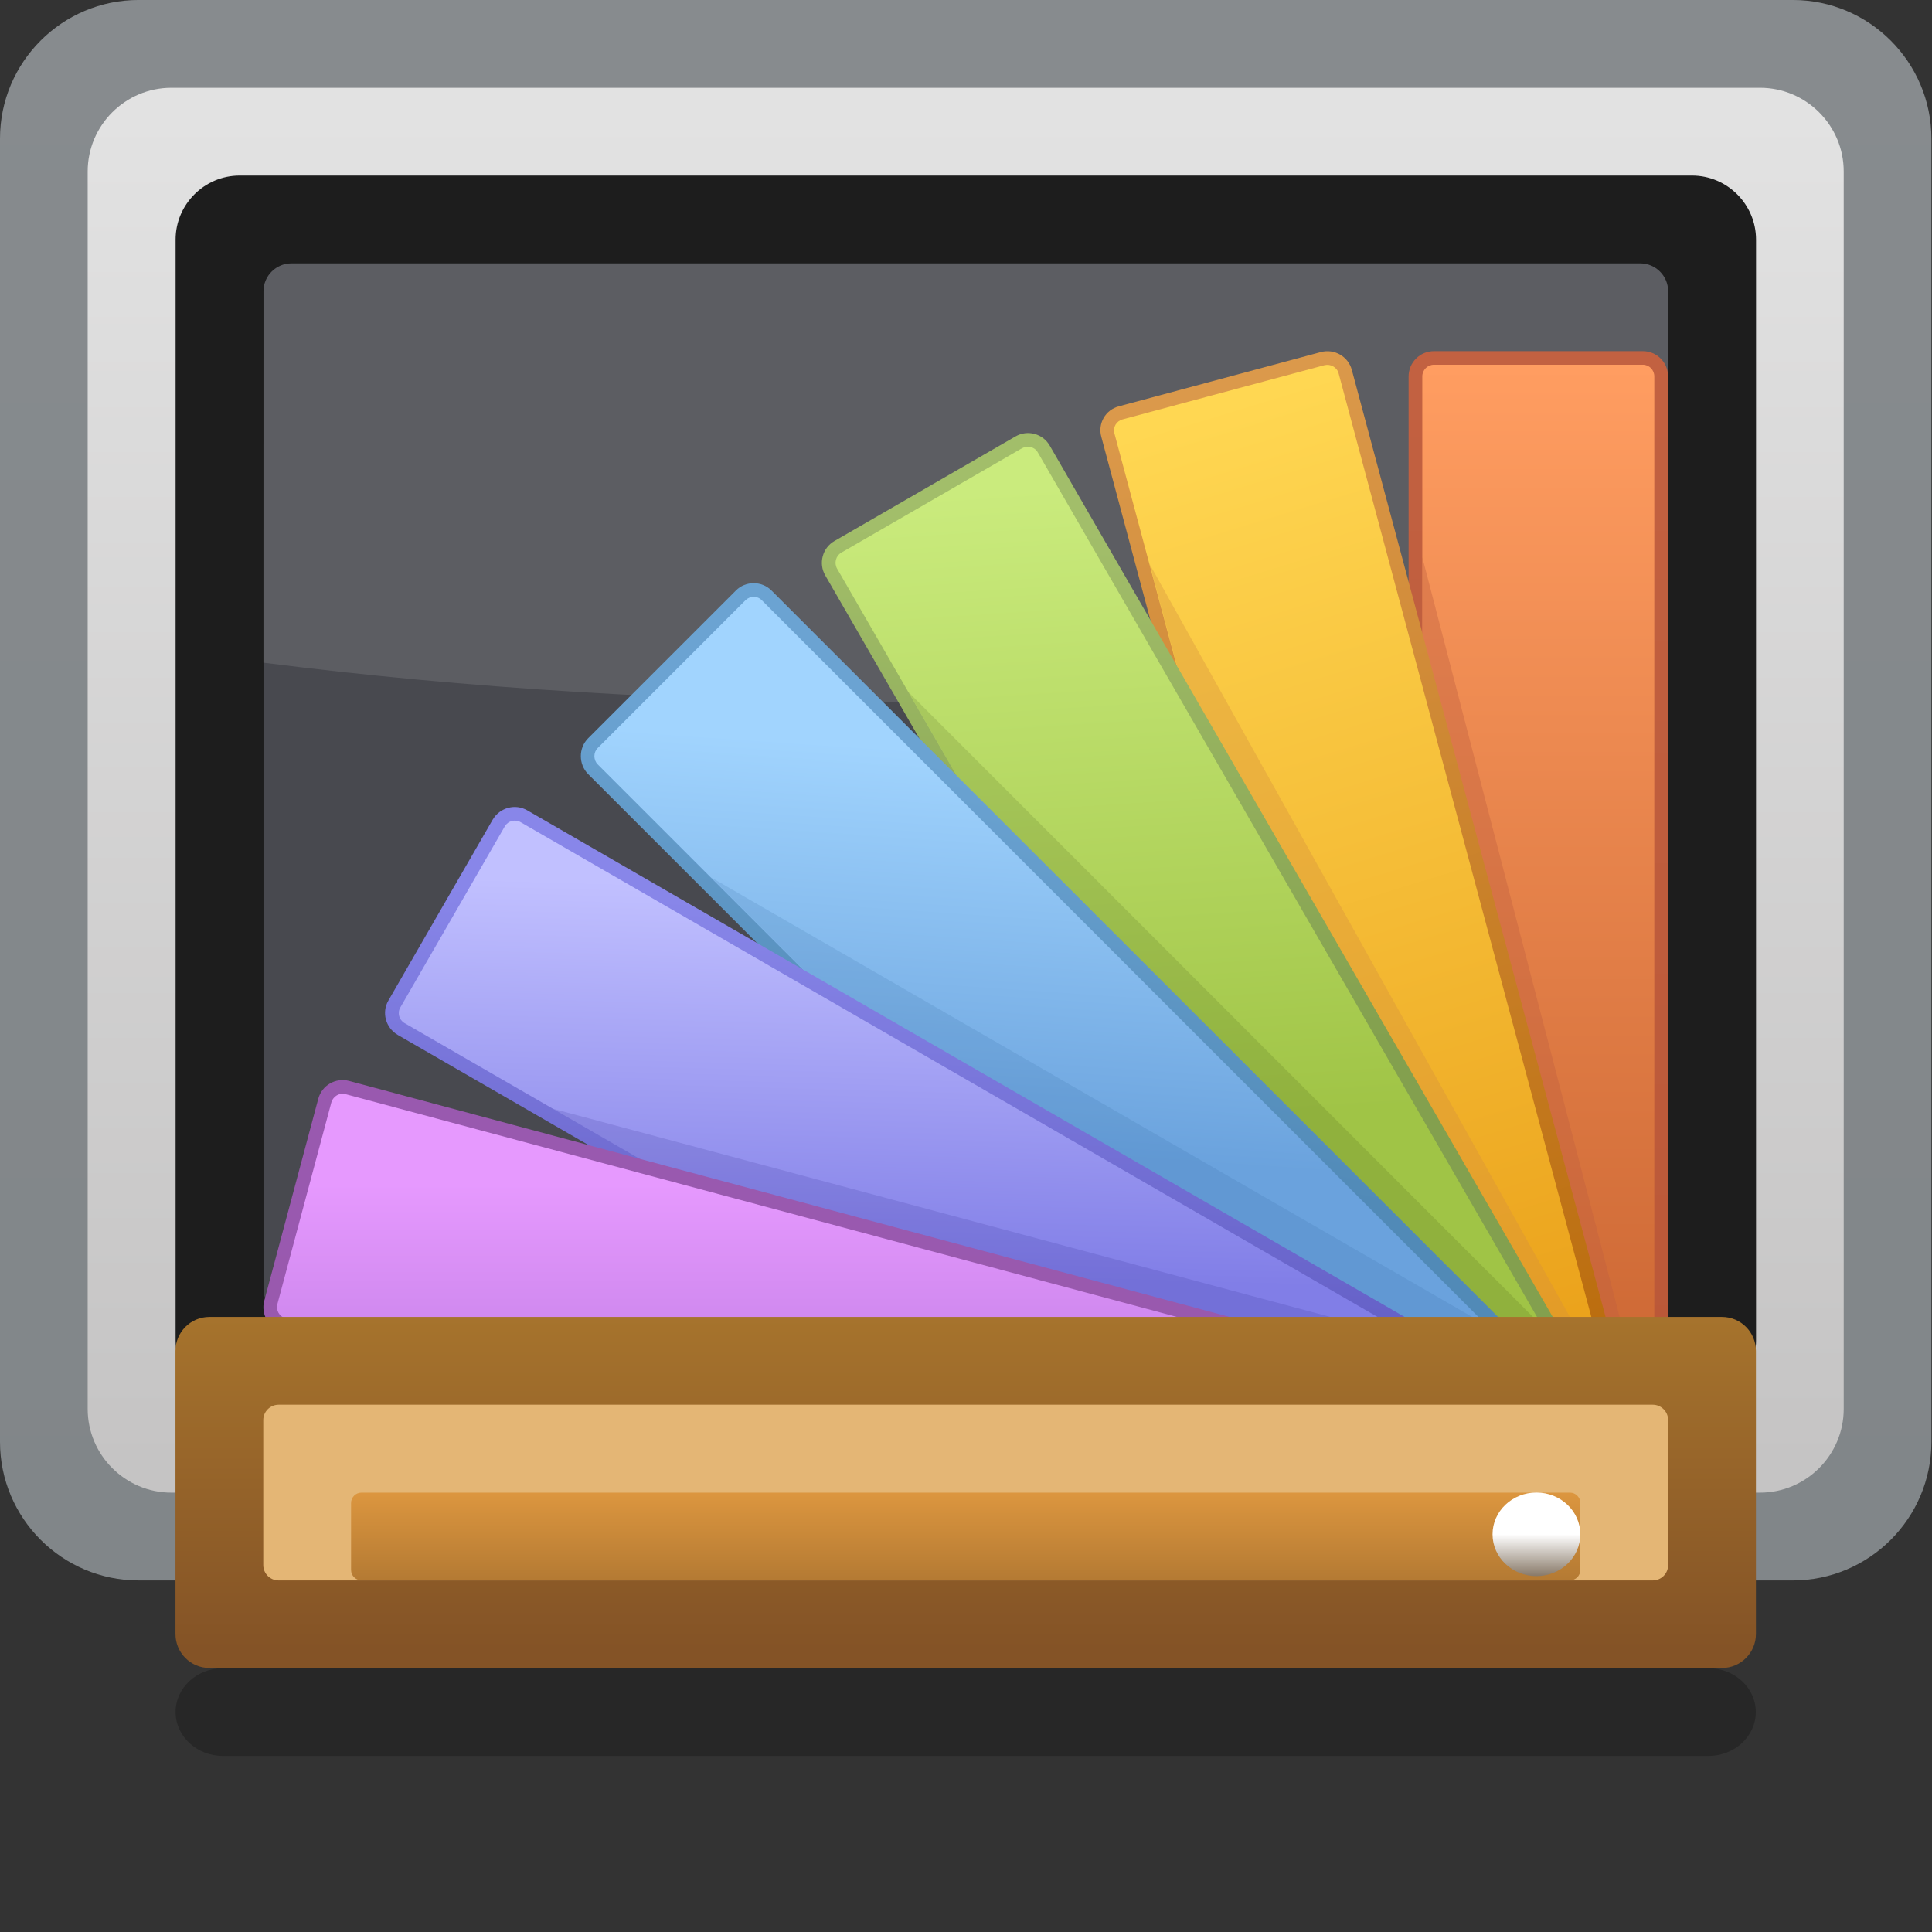 <?xml version="1.0" encoding="UTF-8" standalone="no"?>
<!-- Created with Inkscape (http://www.inkscape.org/) -->

<svg
   xmlns:dc="http://purl.org/dc/elements/1.1/"
   xmlns:cc="http://creativecommons.org/ns#"
   xmlns:rdf="http://www.w3.org/1999/02/22-rdf-syntax-ns#"
   xmlns:svg="http://www.w3.org/2000/svg"
   xmlns="http://www.w3.org/2000/svg"
   xmlns:sodipodi="http://sodipodi.sourceforge.net/DTD/sodipodi-0.dtd"
   xmlns:inkscape="http://www.inkscape.org/namespaces/inkscape"
   width="22"
   height="22"
   id="svg2"
   version="1.1"
   inkscape:version="0.48.3.1 r9886"
   sodipodi:docname="22.svg">
  <rect width="100%" height="100%" fill="#333333" stroke="none"/>
  <defs
     id="defs4">
    <linearGradient
       gradientTransform="matrix(0,-1,1,0,13.129,2.643)"
       y2="0"
       x2="0.358"
       y1="0"
       x1="0"
       gradientUnits="userSpaceOnUse"
       id="LinearGradient_16-23">
      <stop
         id="stop67924"
         stop-color="#ffffff"
         offset="0" />
      <stop
         id="stop67926"
         stop-color="#887968"
         offset="1" />
    </linearGradient>
    <linearGradient
       gradientTransform="matrix(0,-1,1,0,9.379,3)"
       y2="0"
       x2="0.751"
       y1="0"
       x1="0"
       gradientUnits="userSpaceOnUse"
       id="LinearGradient_15-652">
      <stop
         id="stop67919"
         stop-color="#dc963f"
         offset="0" />
      <stop
         id="stop67921"
         stop-color="#b47a33"
         offset="1" />
    </linearGradient>
    <linearGradient
       gradientTransform="matrix(0,-1,1,0,5.216,4.659)"
       y2="0"
       x2="2.999"
       y1="0"
       x1="0"
       gradientUnits="userSpaceOnUse"
       id="LinearGradient_14-99">
      <stop
         id="stop67914"
         stop-color="#a8752d"
         offset="0" />
      <stop
         id="stop67916"
         stop-color="#845326"
         offset="1" />
    </linearGradient>
    <linearGradient
       gradientTransform="translate(5.739,5.638)"
       y2="-2.45"
       x2="0"
       y1="0"
       x1="0"
       gradientUnits="userSpaceOnUse"
       id="LinearGradient_13-17">
      <stop
         id="stop67909"
         stop-color="#e699fe"
         offset="0" />
      <stop
         id="stop67911"
         stop-color="#b877df"
         offset="1" />
    </linearGradient>
    <linearGradient
       gradientTransform="translate(6.554,5.404)"
       y2="-1.515"
       x2="0"
       y1="0"
       x1="0"
       gradientUnits="userSpaceOnUse"
       id="LinearGradient_12-47">
      <stop
         id="stop67904"
         stop-color="#9959af"
         offset="0" />
      <stop
         id="stop67906"
         stop-color="#9959ad"
         offset="1" />
    </linearGradient>
    <linearGradient
       gradientTransform="translate(4.573,4.939)"
       y2="3.299"
       x2="0.092"
       y1="0"
       x1="0"
       gradientUnits="userSpaceOnUse"
       id="LinearGradient_11-51">
      <stop
         id="stop67899"
         stop-color="#817ee7"
         offset="0" />
      <stop
         id="stop67901"
         stop-color="#c1c0ff"
         offset="1" />
    </linearGradient>
    <linearGradient
       gradientTransform="translate(5.505,8.086)"
       y2="-3.964"
       x2="-0.233"
       y1="0"
       x1="0"
       gradientUnits="userSpaceOnUse"
       id="LinearGradient_10-35">
      <stop
         id="stop67894"
         stop-color="#8886e9"
         offset="0" />
      <stop
         id="stop67896"
         stop-color="#5e59c0"
         offset="1" />
    </linearGradient>
    <linearGradient
       gradientTransform="translate(7.72,9.368)"
       y2="-3.38"
       x2="-0.232"
       y1="0"
       x1="0"
       gradientUnits="userSpaceOnUse"
       id="LinearGradient_9-96">
      <stop
         id="stop67889"
         stop-color="#a1d4fe"
         offset="0" />
      <stop
         id="stop67891"
         stop-color="#6aa2dd"
         offset="1" />
    </linearGradient>
    <linearGradient
       gradientTransform="translate(7.954,9.252)"
       y2="-2.915"
       x2="-0.583"
       y1="0"
       x1="0"
       gradientUnits="userSpaceOnUse"
       id="LinearGradient_8-329">
      <stop
         id="stop67884"
         stop-color="#6ba3d2"
         offset="0" />
      <stop
         id="stop67886"
         stop-color="#518ab7"
         offset="1" />
    </linearGradient>
    <linearGradient
       gradientTransform="translate(8.771,11.584)"
       y2="-5.48"
       x2="0.348"
       y1="0"
       x1="0"
       gradientUnits="userSpaceOnUse"
       id="LinearGradient_7-563">
      <stop
         id="stop67879"
         stop-color="#caeb7d"
         offset="0" />
      <stop
         id="stop67881"
         stop-color="#a0c446"
         offset="1" />
    </linearGradient>
    <linearGradient
       gradientTransform="translate(9.119,11.233)"
       y2="-4.312"
       x2="-0.116"
       y1="0"
       x1="0"
       gradientUnits="userSpaceOnUse"
       id="LinearGradient_6-09">
      <stop
         id="stop67874"
         stop-color="#a2be6a"
         offset="0" />
      <stop
         id="stop67876"
         stop-color="#83a04e"
         offset="1" />
    </linearGradient>
    <linearGradient
       gradientTransform="translate(10.799,12.401)"
       y2="-8.396"
       x2="2.565"
       y1="0"
       x1="0"
       gradientUnits="userSpaceOnUse"
       id="LinearGradient_5-36">
      <stop
         id="stop67869"
         stop-color="#ffd752"
         offset="0" />
      <stop
         id="stop67871"
         stop-color="#eaa019"
         offset="1" />
    </linearGradient>
    <linearGradient
       gradientTransform="translate(11.101,12.635)"
       y2="-8.513"
       x2="2.45"
       y1="0"
       x1="0"
       gradientUnits="userSpaceOnUse"
       id="LinearGradient_4-655">
      <stop
         id="stop67864"
         stop-color="#db994b"
         offset="0" />
      <stop
         id="stop67866"
         stop-color="#ba6c0d"
         offset="1" />
    </linearGradient>
    <linearGradient
       gradientTransform="translate(13.668,12.635)"
       y2="-8.396"
       x2="0"
       y1="0"
       x1="0"
       gradientUnits="userSpaceOnUse"
       id="LinearGradient_3-733">
      <stop
         id="stop67859"
         stop-color="#ff9d61"
         offset="0" />
      <stop
         id="stop67861"
         stop-color="#ce6935"
         offset="1" />
    </linearGradient>
    <linearGradient
       gradientTransform="translate(13.783,12.635)"
       y2="-8.513"
       x2="0"
       y1="0"
       x1="0"
       gradientUnits="userSpaceOnUse"
       id="LinearGradient_2-27">
      <stop
         id="stop67854"
         stop-color="#c26141"
         offset="0" />
      <stop
         id="stop67856"
         stop-color="#bb5838"
         offset="1" />
    </linearGradient>
    <linearGradient
       gradientTransform="matrix(0,-1,1,0,6.703,14.779)"
       y2="0"
       x2="11.556"
       y1="0"
       x1="0"
       gradientUnits="userSpaceOnUse"
       id="LinearGradient_1-134">
      <stop
         id="stop67849"
         stop-color="#e2e2e2"
         offset="0" />
      <stop
         id="stop67851"
         stop-color="#c5c4c4"
         offset="1" />
    </linearGradient>
    <linearGradient
       gradientTransform="matrix(0,-1,1,0,6.574,15.627)"
       y2="0"
       x2="13.254"
       y1="0"
       x1="0"
       gradientUnits="userSpaceOnUse"
       id="LinearGradient-73">
      <stop
         id="stop67844"
         stop-color="#878b8e"
         offset="0" />
      <stop
         id="stop67846"
         stop-color="#818689"
         offset="1" />
    </linearGradient>
  </defs>
  <sodipodi:namedview
     id="base"
     pagecolor="#ffffff"
     bordercolor="#666666"
     borderopacity="1.0"
     inkscape:pageopacity="0.0"
     inkscape:pageshadow="2"
     inkscape:zoom="10.209952"
     inkscape:cx="18.004113"
     inkscape:cy="13.645223"
     inkscape:document-units="px"
     inkscape:current-layer="layer1"
     showgrid="false"
     inkscape:snap-page="true"
     inkscape:snap-grids="false"
     inkscape:snap-to-guides="false"
     inkscape:window-width="995"
     inkscape:window-height="665"
     inkscape:window-x="426"
     inkscape:window-y="200"
     inkscape:window-maximized="0">
    <inkscape:grid
       type="xygrid"
       id="grid11920"
       empspacing="5"
       visible="true"
       enabled="true"
       snapvisiblegridlinesonly="true" />
  </sodipodi:namedview>
  <g
     inkscape:label="Layer 1"
     inkscape:groupmode="layer"
     id="layer1"
     transform="translate(0,-1030.362)">
    <g
       style="fill-rule:evenodd;stroke-width:0.501;stroke-linejoin:bevel;overflow:visible"
       id="g68090"
       transform="matrix(1.333,0,0,1.333,0,1029.362)">
      <g
         transform="scale(1,-1)"
         font-size="16"
         id="Document"
         style="font-size:16px;fill:none;stroke:#000000;font-family:Times New Roman">
        <g
           transform="translate(0,-16.5)"
           id="Spread">
          <g
             id="MouseOff">
            <g
               id="Group"
               style="stroke:none">
              <g
                 id="Group_1">
                <g
                   stroke-miterlimit="79.84"
                   id="Group_2">
                  <path
                     style="fill:url(#LinearGradient-73);marker-start:none;marker-end:none"
                     id="path67934"
                     d="M 0,14.566 0,3.433 C 0,2.78 0.531,2.249 1.184,2.249 l 14.131,0 c 0.653,0 1.184,0.531 1.184,1.184 l 0,11.133 c 0,0.653 -0.531,1.184 -1.184,1.184 l -14.131,0 C 0.531,15.75 0,15.219 0,14.566 z"
                     inkscape:connector-curvature="0" />
                  <path
                     style="fill:url(#LinearGradient_1-134);marker-start:none;marker-end:none"
                     id="path67936"
                     d="m 0.749,14.285 0,-10.571 C 0.749,3.32 1.07,2.999 1.464,2.999 l 13.571,0 c 0.394,0 0.715,0.321 0.715,0.715 l 0,10.571 C 15.75,14.679 15.429,15 15.035,15 L 1.464,15 C 1.07,15 0.749,14.679 0.749,14.285 z"
                     inkscape:connector-curvature="0" />
                  <path
                     id="path67938"
                     d="m 1.5,13.703 0,-9.405 C 1.5,3.997 1.746,3.751 2.047,3.751 l 12.407,0 c 0.301,0 0.547,0.246 0.547,0.547 l 0,9.405 c 0,0.301 -0.246,0.547 -0.547,0.547 l -12.407,0 C 1.746,14.25 1.5,14.004 1.5,13.703 z"
                     inkscape:connector-curvature="0"
                     style="fill:#1d1d1d;marker-start:none;marker-end:none" />
                  <path
                     id="path67940"
                     d="m 2.251,13.262 0,-8.525 c 0,-0.131 0.107,-0.238 0.238,-0.238 l 11.523,0 c 0.131,0 0.238,0.107 0.238,0.238 l 0,8.525 c 0,0.131 -0.107,0.238 -0.238,0.238 l -11.523,0 c -0.131,0 -0.238,-0.107 -0.238,-0.238 z"
                     inkscape:connector-curvature="0"
                     style="fill:#48494f;marker-start:none;marker-end:none" />
                </g>
                <path
                   id="path67942"
                   stroke-miterlimit="79.84"
                   d="m 2.25,10.089 10e-4,3.173 c 0,0.131 0.107,0.238 0.238,0.238 l 11.523,0 c 0.131,0 0.238,-0.107 0.238,-0.238 l 0,-3.069 C 12.351,9.91 10.179,9.75 7.875,9.75 5.867,9.75 3.962,9.871 2.25,10.089 z"
                   inkscape:connector-curvature="0"
                   style="fill:#ffffff;fill-opacity:0.11;stroke-width:0.077;marker-start:none;marker-end:none" />
              </g>
              <g
                 id="Group_3">
                <g
                   stroke-miterlimit="79.84"
                   id="Group_4">
                  <path
                     style="fill:url(#LinearGradient_2-27);marker-start:none;marker-end:none"
                     id="path67946"
                     d="m 14.034,12.75 -1.784,0 c -0.119,0 -0.217,-0.096 -0.217,-0.216 l 0,-10.414 c 0,-0.117 0.098,-0.215 0.217,-0.215 l 1.784,0 c 0.119,0 0.215,0.098 0.216,0.215 l -10e-4,10.414 c 10e-4,0.12 -0.096,0.216 -0.215,0.216 z"
                     inkscape:connector-curvature="0" />
                  <path
                     style="fill:url(#LinearGradient_3-733);marker-start:none;marker-end:none"
                     id="path67948"
                     d="m 12.25,12.634 1.784,0 c 0.054,0 0.098,-0.044 0.098,-0.1 l 0,-10.413 c 0,-0.054 -0.044,-0.098 -0.098,-0.098 L 12.25,2.024 c -0.055,0 -0.1,0.043 -0.1,0.096 l 0,10.414 c 0,0.056 0.045,0.1 0.1,0.1 z"
                     inkscape:connector-curvature="0" />
                  <path
                     id="path67950"
                     d="m 12.955,2.023 -0.516,0 -0.289,1.077 0,7.89 1.982,-7.63 0,-1.022 -1.177,-0.315 z"
                     inkscape:connector-curvature="0"
                     style="fill:#c0603f;fill-opacity:0.4;marker-start:none;marker-end:none" />
                  <path
                     style="fill:url(#LinearGradient_4-655);marker-start:none;marker-end:none"
                     id="path67952"
                     d="M 11.283,12.742 9.559,12.279 C 9.444,12.25 9.376,12.132 9.408,12.018 L 12.103,1.959 c 0.031,-0.116 0.149,-0.183 0.264,-0.153 l 1.723,0.463 c 0.114,0.03 0.183,0.148 0.153,0.263 L 11.548,12.59 c -0.031,0.115 -0.149,0.183 -0.265,0.152 z"
                     inkscape:connector-curvature="0" />
                  <path
                     style="fill:url(#LinearGradient_5-36);marker-start:none;marker-end:none"
                     id="path67954"
                     d="m 9.589,12.167 1.725,0.463 c 0.052,0.013 0.107,-0.017 0.121,-0.069 L 14.129,2.502 C 14.143,2.45 14.112,2.395 14.059,2.38 L 12.336,1.919 C 12.283,1.905 12.229,1.936 12.214,1.989 L 9.52,12.047 c -0.015,0.052 0.017,0.106 0.069,0.12 z"
                     inkscape:connector-curvature="0" />
                  <path
                     id="path67956"
                     d="m 12.357,2.341 -0.441,0.764 -2.094,7.824 3.94,-7.058 0.194,-0.72 -1.463,-0.845 C 12.446,2.278 12.385,2.295 12.357,2.341 z"
                     inkscape:connector-curvature="0"
                     style="fill:#d58f3f;fill-opacity:0.345;marker-start:none;marker-end:none" />
                  <path
                     style="fill:url(#LinearGradient_6-09);marker-start:none;marker-end:none"
                     id="path67958"
                     d="M 8.674,12.021 7.128,11.128 C 7.026,11.07 6.99,10.937 7.05,10.834 L 12.256,1.817 C 12.315,1.714 12.448,1.68 12.55,1.738 l 1.546,0.893 c 0.103,0.059 0.139,0.191 0.078,0.293 l -5.206,9.018 c -0.059,0.104 -0.192,0.139 -0.294,0.079 z"
                     inkscape:connector-curvature="0" />
                  <path
                     style="fill:url(#LinearGradient_7-563);marker-start:none;marker-end:none"
                     id="path67960"
                     d="m 7.187,11.029 1.544,0.892 c 0.048,0.026 0.109,0.011 0.135,-0.037 L 14.074,2.865 C 14.101,2.82 14.085,2.758 14.037,2.732 L 12.493,1.84 C 12.446,1.812 12.385,1.829 12.357,1.876 l -5.206,9.016 c -0.027,0.047 -0.012,0.109 0.036,0.137 z"
                     inkscape:connector-curvature="0" />
                  <path
                     id="path67962"
                     d="M 12.469,2.325 11.59,3.201 7.762,9.836 13.176,4.42 13.737,3.45 12.608,2.325 c -0.038,-0.039 -0.099,-0.039 -0.139,0 z"
                     inkscape:connector-curvature="0"
                     style="fill:#233100;fill-opacity:0.125;marker-start:none;marker-end:none" />
                  <path
                     style="fill:url(#LinearGradient_8-329);marker-start:none;marker-end:none"
                     id="path67964"
                     d="M 6.286,10.705 5.024,9.443 C 4.941,9.359 4.941,9.222 5.024,9.137 l 7.363,-7.362 c 0.084,-0.084 0.221,-0.084 0.305,0 l 1.262,1.263 c 0.084,0.083 0.083,0.22 0,0.305 l -7.363,7.362 c -0.084,0.084 -0.222,0.084 -0.305,0 z"
                     inkscape:connector-curvature="0" />
                  <path
                     style="fill:url(#LinearGradient_9-96);marker-start:none;marker-end:none"
                     id="path67966"
                     d="m 5.106,9.36 1.262,1.262 c 0.04,0.039 0.101,0.04 0.14,0 L 13.87,3.259 c 0.039,-0.038 0.039,-0.101 0,-0.139 L 12.608,1.857 c -0.038,-0.038 -0.099,-0.038 -0.139,0 L 5.106,9.22 c -0.038,0.039 -0.038,0.102 0,0.14 z"
                     inkscape:connector-curvature="0" />
                  <path
                     id="path67968"
                     d="M 12.472,2.27 11.489,2.838 6.075,8.254 12.706,4.425 13.42,3.711 12.608,2.306 C 12.581,2.259 12.52,2.242 12.472,2.27 z"
                     inkscape:connector-curvature="0"
                     style="fill:#2f649c;fill-opacity:0.145;marker-start:none;marker-end:none" />
                  <path
                     style="fill:url(#LinearGradient_10-35);marker-start:none;marker-end:none"
                     id="path67970"
                     d="M 4.209,8.748 3.318,7.203 C 3.258,7.1 3.295,6.969 3.398,6.909 l 9.017,-5.206 c 0.102,-0.06 0.236,-0.025 0.295,0.078 l 0.892,1.545 c 0.059,0.103 0.023,0.235 -0.079,0.294 L 4.505,8.827 C 4.401,8.887 4.27,8.851 4.209,8.748 z"
                     inkscape:connector-curvature="0" />
                  <path
                     style="fill:url(#LinearGradient_11-51);marker-start:none;marker-end:none"
                     id="path67972"
                     d="M 3.42,7.144 4.312,8.69 C 4.339,8.737 4.399,8.754 4.448,8.726 L 13.465,3.52 C 13.511,3.492 13.527,3.432 13.5,3.384 L 12.608,1.84 C 12.581,1.793 12.52,1.777 12.472,1.804 L 3.456,7.01 C 3.409,7.037 3.392,7.098 3.42,7.144 z"
                     inkscape:connector-curvature="0" />
                  <path
                     id="path67974"
                     d="M 12.497,2.143 11.354,2.45 4.721,6.279 12.118,4.298 13.035,3.768 12.619,2.213 C 12.604,2.16 12.549,2.129 12.497,2.143 z"
                     inkscape:connector-curvature="0"
                     style="fill:#232186;fill-opacity:0.145;marker-start:none;marker-end:none" />
                  <path
                     style="fill:url(#LinearGradient_12-47);marker-start:none;marker-end:none"
                     id="path67976"
                     d="M 2.719,6.364 2.258,4.64 C 2.226,4.524 2.294,4.406 2.409,4.376 L 12.467,1.681 C 12.582,1.65 12.7,1.719 12.731,1.833 l 0.462,1.724 C 13.224,3.672 13.155,3.79 13.041,3.82 L 2.982,6.516 C 2.867,6.546 2.75,6.479 2.719,6.364 z"
                     inkscape:connector-curvature="0" />
                  <path
                     style="fill:url(#LinearGradient_13-17);marker-start:none;marker-end:none"
                     id="path67978"
                     d="M 2.37,4.611 2.831,6.334 C 2.847,6.386 2.9,6.417 2.952,6.403 L 13.01,3.708 C 13.063,3.694 13.095,3.639 13.081,3.587 L 12.619,1.864 C 12.604,1.811 12.549,1.78 12.497,1.793 L 2.439,4.489 C 2.386,4.503 2.355,4.557 2.37,4.611 z"
                     inkscape:connector-curvature="0" />
                </g>
                <g
                   id="Group_5">
                  <path
                     id="path67981"
                     stroke-miterlimit="79.84"
                     d="m 1.5,1.125 0,-10e-4 C 1.5,0.918 1.681,0.75 1.903,0.75 l 12.693,0 c 0.222,0 0.403,0.168 0.403,0.374 l 0,10e-4 c 0,0.206 -0.181,0.374 -0.403,0.374 l -12.693,0 C 1.681,1.499 1.5,1.331 1.5,1.125 z"
                     inkscape:connector-curvature="0"
                     style="fill:#000000;fill-opacity:0.235;stroke-width:0.086;marker-start:none;marker-end:none" />
                  <path
                     style="fill:url(#LinearGradient_14-99);stroke-width:0.037;marker-start:none;marker-end:none"
                     id="path67983"
                     stroke-miterlimit="79.84"
                     d="m 1.499,4.21 0,-2.419 c 0,-0.16 0.13,-0.29 0.29,-0.29 l 12.921,0 c 0.16,0 0.29,0.13 0.29,0.29 L 15,4.21 C 15,4.37 14.87,4.5 14.71,4.5 l -12.921,0 c -0.16,0 -0.29,-0.13 -0.29,-0.29 z"
                     inkscape:connector-curvature="0" />
                  <path
                     id="path67985"
                     stroke-miterlimit="79.84"
                     d="m 2.249,3.619 0,-1.239 c 0,-0.072 0.059,-0.131 0.131,-0.131 l 11.739,0 c 0.072,0 0.131,0.059 0.131,0.131 l 0,1.239 c 0,0.072 -0.059,0.131 -0.131,0.131 L 2.38,3.75 C 2.308,3.75 2.249,3.691 2.249,3.619 z"
                     inkscape:connector-curvature="0"
                     style="fill:#e4b675;stroke-width:0.037;marker-start:none;marker-end:none" />
                  <path
                     style="fill:url(#LinearGradient_15-652);stroke-width:0.037;marker-start:none;marker-end:none"
                     id="path67987"
                     stroke-miterlimit="79.84"
                     d="m 2.999,2.911 0,-0.573 C 2.999,2.29 3.039,2.25 3.087,2.25 l 10.325,0 c 0.048,0 0.088,0.04 0.088,0.088 l 0,0.573 c 0,0.048 -0.04,0.088 -0.088,0.088 l -10.325,0 c -0.048,0 -0.088,-0.04 -0.088,-0.088 z"
                     inkscape:connector-curvature="0" />
                  <path
                     style="fill:url(#LinearGradient_16-23);stroke-width:0.018;marker-start:none;marker-end:none"
                     id="path67989"
                     stroke-miterlimit="79.84"
                     d="M 13.125,3 C 13.332,3 13.5,2.84 13.5,2.643 13.5,2.446 13.332,2.286 13.125,2.286 12.918,2.286 12.75,2.446 12.75,2.643 12.75,2.84 12.918,3 13.125,3 z"
                     inkscape:connector-curvature="0" />
                </g>
              </g>
            </g>
          </g>
        </g>
      </g>
    </g>
  </g>
</svg>
